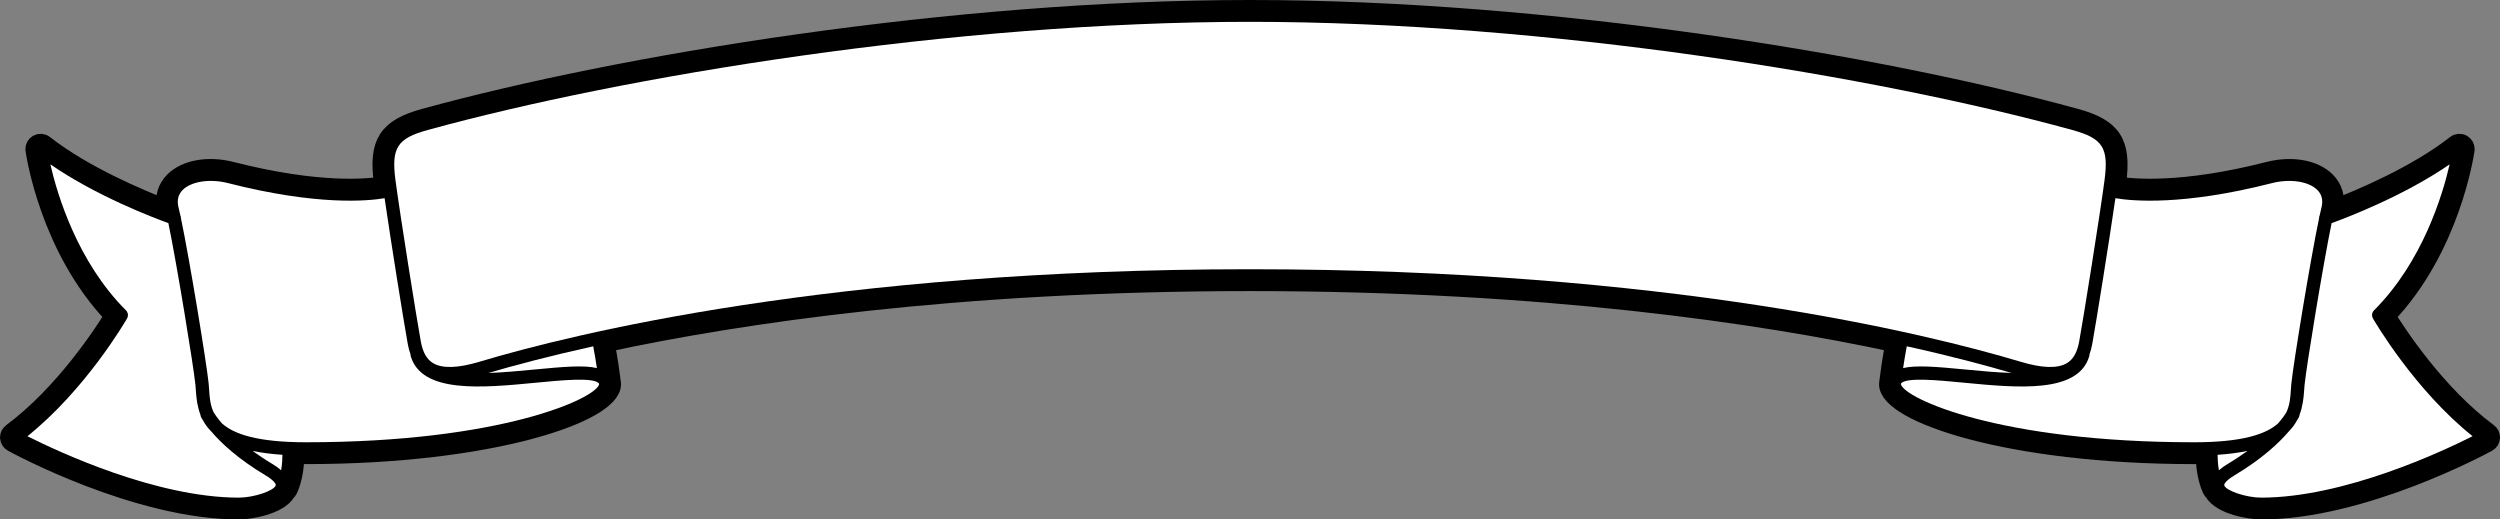 <!-- Generator: Adobe Illustrator 19.1.0, SVG Export Plug-In  -->
<svg version="1.1"
	 xmlns="http://www.w3.org/2000/svg" xmlns:xlink="http://www.w3.org/1999/xlink" xmlns:a="http://ns.adobe.com/AdobeSVGViewerExtensions/3.0/"
	 x="0px" y="0px" width="304.143px" height="63.197px" viewBox="0 0 304.143 63.197"
	 style="enable-background:new 0 0 304.143 63.197;" xml:space="preserve">
<rect x="0" y="0" width="304.143" height="63.197" fill="#808080" stroke="none"/>
<style type="text/css">
	.st0{stroke:#000000;stroke-width:2.081;stroke-linecap:round;stroke-linejoin:round;}
	.st1{fill:#FFFFFF;}
</style>
<defs>
</defs>
<g>
	<path class="st0" d="M302.777,52.56c-6.36-4.711-11.17-12.145-12.387-14.123c7.851-8.211,9.549-19.705,9.618-20.199
		c0.006-0.037,0.009-0.074,0.009-0.111c0-0.286-0.153-0.554-0.405-0.7c-0.285-0.164-0.642-0.139-0.901,0.064
		c-4.85,3.795-11.733,6.658-14.648,7.777c0.216-1.271-0.131-2.436-1.009-3.309c-1.481-1.474-4.252-1.963-7.059-1.247
		c-10.661,2.722-16.677,2.086-18.411,1.793c0.017-0.118,0.032-0.234,0.046-0.342c0.642-4.81-0.545-6.656-5.077-7.903
		c-23.928-6.58-64.277-13.22-100.48-13.22c-36.203,0-76.552,6.64-100.48,13.22c-4.532,1.247-5.719,3.093-5.077,7.903
		c0.014,0.108,0.03,0.224,0.046,0.342c-1.735,0.293-7.751,0.929-18.411-1.793c-2.807-0.717-5.578-0.228-7.06,1.247
		c-0.877,0.873-1.225,2.038-1.008,3.309c-2.917-1.119-9.799-3.982-14.648-7.777c-0.26-0.203-0.616-0.227-0.901-0.064
		c-0.253,0.146-0.404,0.414-0.404,0.7c0,0.037,0.002,0.074,0.007,0.111c0.069,0.495,1.767,11.988,9.618,20.199
		c-1.216,1.979-6.026,9.412-12.385,14.123c-0.207,0.153-0.327,0.394-0.327,0.649c0,0.019,0,0.037,0.002,0.055
		c0.019,0.275,0.176,0.522,0.418,0.654c0.615,0.337,15.198,8.238,27.611,8.238c1.262,0,4.909-0.573,5.863-2.283
		c0.097-0.078,0.181-0.17,0.236-0.29c0.681-1.497,0.798-3.234,0.805-4.181c0.4,0.011,0.809,0.018,1.235,0.018
		c22.766,0,37.294-5.132,37.294-8.666c0-0.023-0.006-0.045-0.007-0.067c-0.001-0.008,0.002-0.015,0.002-0.022
		c-0.002-0.016-0.011-0.096-0.026-0.219c-0.004-0.028-0.004-0.058-0.01-0.085c-0.085-0.699-0.323-2.513-0.716-4.574
		c16.265-3.487,42.524-7.415,78.324-7.415c35.802,0,62.062,3.927,78.323,7.414c-0.394,2.064-0.63,3.876-0.716,4.576
		c-0.005,0.028-0.005,0.057-0.01,0.085c-0.015,0.123-0.023,0.203-0.025,0.219c-0.001,0.007,0.002,0.014,0.002,0.022
		c-0.002,0.022-0.007,0.044-0.007,0.067c0,3.533,14.527,8.666,37.293,8.666c0.428,0,0.836-0.007,1.236-0.018
		c0.007,0.947,0.124,2.684,0.805,4.181c0.055,0.12,0.14,0.212,0.235,0.29c0.954,1.709,4.601,2.283,5.863,2.283
		c12.413,0,26.997-7.901,27.611-8.238c0.242-0.132,0.399-0.378,0.419-0.654c0.001-0.018,0.001-0.036,0.001-0.055
		C303.103,52.954,302.983,52.713,302.777,52.56z"/>
	<path class="st1" d="M33.548,59.04c-0.182,0.66-2.691,1.501-4.476,1.501c-10.123,0-22.132-5.654-25.734-7.472
		c7.076-5.666,11.91-13.965,12.121-14.332c0.072-0.125,0.107-0.265,0.107-0.403c0-0.209-0.081-0.416-0.236-0.572
		c-5.915-5.914-8.354-14.064-9.203-17.769c5.573,3.844,12.501,6.48,14.359,7.153c1.041,5.073,3.057,17.342,3.292,19.688l0.051,0.693
		c0.062,0.984,0.194,1.986,0.557,2.931c0.007,0.105,0.034,0.211,0.086,0.312c0.014,0.028,0.097,0.183,0.261,0.436
		c0.253,0.46,0.577,0.9,0.993,1.311c1.141,1.336,3.177,3.286,6.582,5.315C33.417,58.494,33.579,58.929,33.548,59.04z"/>
	<path class="st1" d="M34.201,57.212c-0.292-0.26-0.644-0.516-1.065-0.768c-0.907-0.541-1.7-1.073-2.408-1.588
		c1.043,0.219,2.246,0.381,3.632,0.474C34.358,55.777,34.33,56.466,34.201,57.212z"/>
	<path class="st1" d="M37.211,53.805c-5.875,0-8.771-0.987-10.226-2.312c-0.524-0.61-0.833-1.064-0.975-1.292
		c-0.447-0.924-0.512-1.902-0.567-2.776l-0.057-0.751c-0.248-2.477-2.321-15.104-3.373-20.129c-0.001-0.125-0.022-0.247-0.076-0.356
		c-0.08-0.373-0.154-0.7-0.219-0.96c-0.215-0.858-0.042-1.573,0.513-2.125c1.053-1.047,3.323-1.387,5.52-0.826
		c10.851,2.771,17.018,2.178,19.038,1.833c0.768,5.281,2.336,15.076,2.82,17.736c0.083,0.459,0.195,0.879,0.333,1.264
		c0.004,0.054-0.003,0.108,0.012,0.164c1.296,4.628,8.71,3.914,15.251,3.284c3.211-0.309,6.85-0.66,7.622,0.042
		c0.021,0.02,0.036,0.036,0.046,0.058c0.005,0.043,0.01,0.078,0.013,0.106C72.467,48.459,61.016,53.805,37.211,53.805z"/>
	<path class="st1" d="M59.409,45.376c2.989-0.881,7.249-2.026,12.76-3.245c0.183,0.966,0.334,1.885,0.448,2.649
		c-1.54-0.374-3.995-0.172-7.566,0.172C63.23,45.126,61.266,45.313,59.409,45.376z"/>
	<path class="st1" d="M152.072,32.755c-50.745,0-82.475,7.874-93.762,11.26c-2.624,0.787-4.522,0.838-5.643,0.151
		c-0.753-0.461-1.234-1.315-1.469-2.609c-0.55-3.026-2.512-15.33-3.082-19.608c-0.529-3.965,0.201-5.111,3.904-6.13
		C75.844,9.267,116.02,2.656,152.072,2.656c36.053,0,76.228,6.611,100.053,13.162c3.702,1.019,4.432,2.165,3.903,6.13
		c-0.57,4.279-2.531,16.582-3.082,19.608c-0.234,1.294-0.715,2.148-1.469,2.609c-1.121,0.687-3.02,0.636-5.643-0.151
		C234.547,40.629,202.817,32.755,152.072,32.755z"/>
	<path class="st1" d="M244.736,45.376c-1.857-0.062-3.821-0.25-5.643-0.424c-3.571-0.344-6.026-0.546-7.565-0.172
		c0.113-0.766,0.263-1.682,0.446-2.65C237.482,43.348,241.747,44.495,244.736,45.376z"/>
	<path class="st1" d="M231.26,46.751c0.003-0.026,0.007-0.058,0.011-0.095c0.011-0.019,0.025-0.035,0.047-0.055
		c0.771-0.702,4.409-0.351,7.62-0.042c6.542,0.63,13.956,1.344,15.252-3.284c0.016-0.056,0.009-0.11,0.013-0.164
		c0.138-0.385,0.25-0.805,0.334-1.264c0.483-2.661,2.052-12.456,2.819-17.736c2.02,0.345,8.188,0.938,19.038-1.833
		c2.197-0.561,4.468-0.221,5.52,0.826c0.556,0.552,0.727,1.267,0.514,2.125c-0.066,0.26-0.14,0.587-0.22,0.96
		c-0.055,0.11-0.076,0.232-0.076,0.356c-1.053,5.025-3.125,17.652-3.373,20.129l-0.058,0.751c-0.055,0.874-0.119,1.852-0.566,2.775
		c-0.142,0.229-0.45,0.683-0.976,1.293c-1.454,1.324-4.351,2.312-10.227,2.312C243.165,53.805,231.713,48.476,231.26,46.751z"/>
	<path class="st1" d="M273.418,54.857c-0.709,0.515-1.502,1.047-2.409,1.588c-0.421,0.251-0.773,0.507-1.064,0.768
		c-0.13-0.747-0.158-1.435-0.159-1.882C271.17,55.238,272.375,55.076,273.418,54.857z"/>
	<path class="st1" d="M275.072,60.541c-1.784,0-4.295-0.841-4.477-1.501c-0.03-0.111,0.133-0.546,1.241-1.208
		c3.404-2.03,5.44-3.979,6.582-5.315c0.415-0.411,0.739-0.851,0.992-1.311c0.164-0.253,0.247-0.409,0.262-0.437
		c0.051-0.1,0.079-0.207,0.086-0.312c0.361-0.944,0.493-1.946,0.556-2.93l0.053-0.693c0.234-2.347,2.25-14.615,3.29-19.688
		c1.859-0.673,8.788-3.31,14.36-7.153c-0.85,3.705-3.288,11.855-9.203,17.769c-0.155,0.156-0.236,0.363-0.236,0.572
		c0,0.138,0.035,0.277,0.107,0.403c0.211,0.367,5.045,8.666,12.121,14.332C297.204,54.887,285.195,60.541,275.072,60.541z"/>
</g>
</svg>